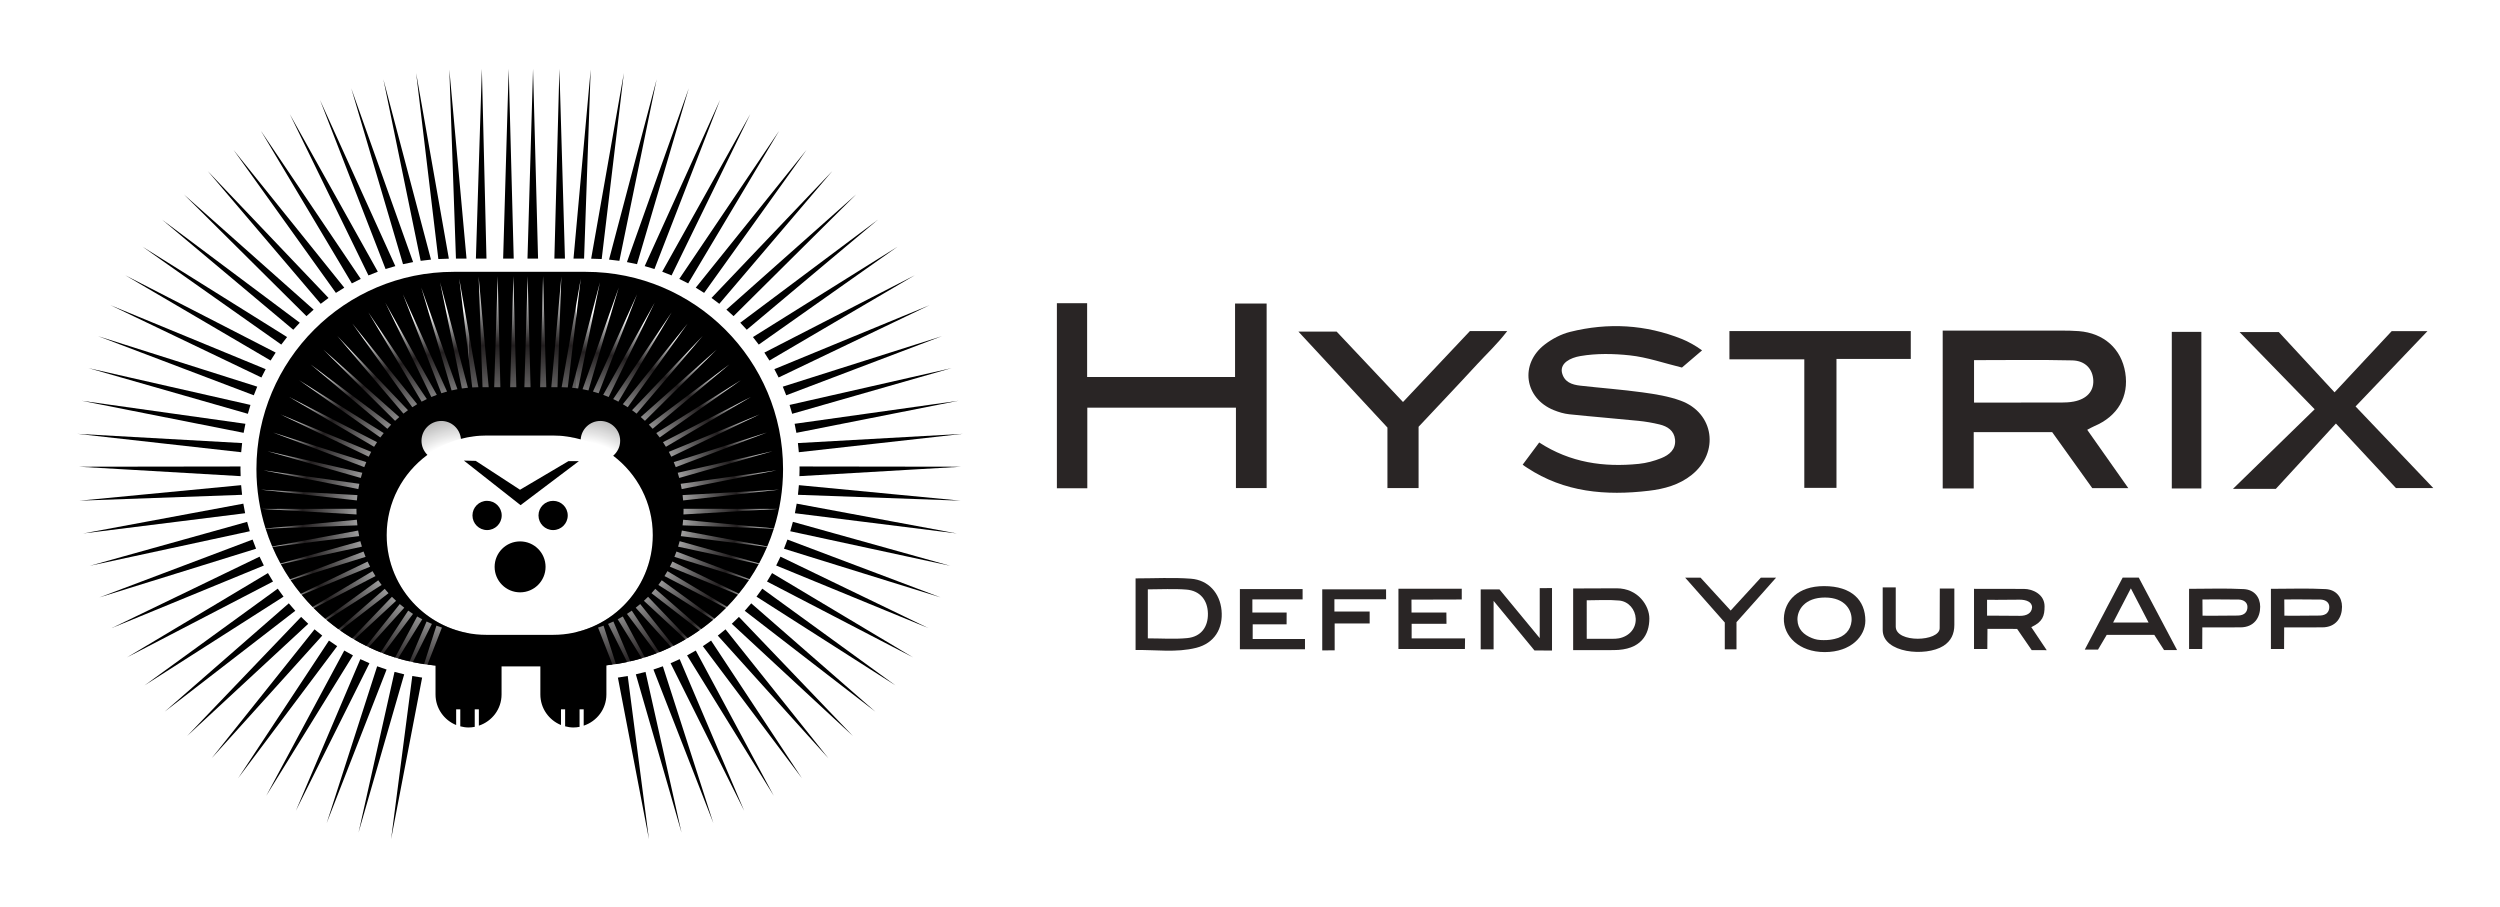 <?xml version="1.0" encoding="utf-8"?>
<!-- Generator: Adobe Illustrator 16.0.4, SVG Export Plug-In . SVG Version: 6.00 Build 0)  -->
<!DOCTYPE svg PUBLIC "-//W3C//DTD SVG 1.1//EN" "http://www.w3.org/Graphics/SVG/1.1/DTD/svg11.dtd">
<svg version="1.1" id="Layer_1" xmlns="http://www.w3.org/2000/svg" xmlns:xlink="http://www.w3.org/1999/xlink" x="0px" y="0px"
	 width="364px" height="132px" viewBox="0 0 364 132" enable-background="new 0 0 364 132" xml:space="preserve">
<path fill-rule="evenodd" clip-rule="evenodd" fill="#292525" d="M282.857,48.131c0.866,0,1.631,0,2.395,0
	c4.939,0,9.88-0.004,14.819,0.003c0.866,0.001,1.735,0.01,2.599,0.078c3.661,0.288,6.205,2.573,6.768,6.047
	c0.565,3.495-1.099,6.356-4.527,7.8c-0.317,0.134-0.614,0.315-1.011,0.521c1.941,2.757,3.869,5.494,5.979,8.49
	c-1.9,0-3.481,0-5.247,0c-1.873-2.617-3.83-5.35-5.835-8.15c-3.707,0-7.419,0-11.424,0c0,2.687,0,5.398,0,8.205
	c-1.648,0-3.007,0-4.515,0C282.857,63.514,282.857,55.934,282.857,48.131z M287.42,58.617c4.294,0,8.501,0.005,12.709-0.006
	c0.602-0.001,1.215-0.03,1.804-0.144c1.903-0.363,2.93-1.505,2.851-3.1c-0.081-1.624-1.154-2.848-3.055-2.893
	c-4.728-0.114-9.458-0.037-14.309-0.037C287.42,54.487,287.42,56.43,287.42,58.617z"/>
<path fill-rule="evenodd" clip-rule="evenodd" fill="#292525" d="M247.82,51.016c-1.252,1.069-2.168,1.851-2.928,2.5
	c-2.595-0.633-5.071-1.508-7.61-1.778c-2.378-0.252-4.813-0.301-7.188,0.105c-1.456,0.249-2.906,1-2.688,2.343
	c0.31,1.44,1.439,1.825,2.692,1.966c3.016,0.34,6.046,0.564,9.051,0.976c1.876,0.257,3.791,0.565,5.559,1.21
	c4.87,1.777,5.678,7.542,1.605,10.805c-1.826,1.464-3.998,2.047-6.249,2.313c-6.251,0.741-12.285,0.234-17.725-3.354
	c-0.141-0.093-0.527-0.338-0.637-0.447c0.738-0.989,1.557-2.092,2.406-3.23c4.525,2.943,9.415,3.635,14.522,3.111
	c1.102-0.113,2.217-0.417,3.247-0.828c1.163-0.466,2.156-1.267,2.01-2.713c-0.132-1.295-1.1-1.919-2.26-2.197
	c-1.005-0.241-2.032-0.42-3.061-0.524c-3.361-0.338-6.729-0.606-10.09-0.957c-0.763-0.08-1.531-0.314-2.246-0.603
	c-4.277-1.725-4.995-6.729-1.309-9.557c1.071-0.822,2.376-1.507,3.68-1.834c5.523-1.383,10.992-1.081,16.307,1.046
	C245.769,49.713,246.969,50.375,247.82,51.016z"/>
<path fill-rule="evenodd" clip-rule="evenodd" fill="#292525" d="M158.286,44.147c0,3.706,0,7.158,0,10.74
	c7.191,0,14.261,0,21.538,0c0-3.509,0-7.022,0-10.693c1.62,0,3.039,0,4.598,0c0,8.92,0,17.812,0,26.871c-1.415,0-2.836,0-4.469,0
	c0-3.857,0-7.718,0-11.707c-7.282,0-14.357,0-21.641,0c0,3.853,0,7.721,0,11.729c-1.554,0-2.904,0-4.429,0
	c0-8.924,0-17.874,0-26.938C155.276,44.147,156.621,44.147,158.286,44.147z"/>
<path fill-rule="evenodd" clip-rule="evenodd" fill="#292525" d="M340.11,61.666c-3.316,3.606-6.136,6.671-8.748,9.512
	c-2.211,0-3.938,0-6.243,0c4.159-4.052,8.006-7.8,11.896-11.591c-3.655-3.757-7.199-7.4-10.933-11.236c1.786,0,3.429,0,5.715,0
	c2.389,2.583,5.149,5.568,8.113,8.773c3.046-3.262,5.767-6.175,8.319-8.907c2.143,0,3.861,0,5.207,0
	c-3.42,3.581-6.984,7.314-10.466,10.961c3.877,4.07,7.563,7.941,11.316,11.882c-1.612,0-3.274,0-5.438,0
	C346.257,68.271,343.366,65.166,340.11,61.666z"/>
<path fill-rule="evenodd" clip-rule="evenodd" fill="#292525" d="M278.209,48.207c0,1.433,0,2.623,0,4.053
	c-3.601,0-7.112,0-10.818,0c0,6.35,0,12.464,0,18.773c-1.603,0-3.016,0-4.684,0c0-6.113,0-12.302,0-18.71c-3.75,0-7.261,0-10.903,0
	c0-1.479,0-2.739,0-4.116C260.568,48.207,269.289,48.207,278.209,48.207z"/>
<path fill-rule="evenodd" clip-rule="evenodd" fill="#292525" d="M214.015,48.207c1.796,0,3.345,0,5.435,0
	c-1.459,1.909-2.955,3.278-4.312,4.756c-1.404,1.531-2.83,3.044-4.252,4.561c-1.419,1.514-2.843,3.023-4.34,4.614
	c0,2.881,0,5.816,0,8.92c-1.517,0-2.937,0-4.535,0c0-2.901,0-5.816,0-8.807c-4.261-4.591-8.479-9.138-12.958-13.966
	c2.065,0,3.739,0,5.566,0c3.106,3.296,6.302,6.686,9.658,10.247C207.584,55.026,210.776,51.64,214.015,48.207z"/>
<path fill-rule="evenodd" clip-rule="evenodd" fill="#292525" d="M320.517,71.123c-1.495,0-2.845,0-4.303,0
	c0-7.608,0-15.11,0-22.802c1.375,0,2.778,0,4.303,0C320.517,55.869,320.517,63.375,320.517,71.123z"/>
<path fill-rule="evenodd" clip-rule="evenodd" fill="#292525" d="M165.34,94.644c0-3.711,0-7.065,0-10.43
	c2.749,0,5.42-0.157,8.063,0.045c2.552,0.195,4.212,2.104,4.453,4.595c0.256,2.659-1.039,4.803-3.683,5.468
	C171.247,95.058,168.251,94.588,165.34,94.644z M167.123,92.945c1.983,0,3.881,0.143,5.746-0.039
	c1.994-0.195,3.042-1.612,3.003-3.584c-0.04-1.952-1.156-3.321-3.136-3.478c-1.857-0.147-3.735-0.032-5.613-0.032
	C167.123,88.329,167.123,90.553,167.123,92.945z"/>
<path fill-rule="evenodd" clip-rule="evenodd" fill="#292525" d="M295.754,91.309c0.749,1.128,2.246,3.357,2.246,3.357l-2.188-0.011
	l-2.121-3.086l-4.316-0.007l-0.021,2.934c0,0-1.295,0-1.938,0c0-2.906,0-5.73,0-8.762c2.685,0,4.651,0.012,7.276,0.012
	c1.224,0,2.998,0.754,2.998,2.545C297.689,89.666,297.43,90.538,295.754,91.309z M289.316,89.646c0,0,2.751-0.008,4.789,0.021
	c0.915,0.013,1.707-0.345,1.764-1.229c0.006-0.824-0.891-1.123-1.807-1.125c-0.631-0.001-1.805,0.006-3.264,0.024
	c-0.492,0.006-1.482-0.004-1.482-0.004V89.646z"/>
<path fill-rule="evenodd" clip-rule="evenodd" fill="#292525" d="M203.613,85.723c3.128,0,6.125,0,9.219,0c0,0.524,0,0.928,0,1.562
	c-2.431,0-7.322,0.021-7.322,0.021l0.008,1.881h5.076l0.015,1.641h-5.073v2.119h7.777l-0.021,1.544c0,0-6.371,0-9.679,0
	C203.613,91.68,203.613,88.854,203.613,85.723z"/>
<path fill-rule="evenodd" clip-rule="evenodd" fill="#292525" d="M217.469,94.543c-0.763,0-1.249,0-1.88,0c0-2.841,0-8.724,0-8.724
	h2.738l5.857,7.095v-7.283l1.788-0.006v9.094l-2.553-0.012c0,0-3.729-4.521-5.951-7.217
	C217.469,90.141,217.469,92.292,217.469,94.543z"/>
<path fill-rule="evenodd" clip-rule="evenodd" fill="#292525" d="M229.051,94.661c0-3.156,0-5.917,0-8.979
	c2.574,0,3.824-0.025,6.324-0.025c3.156,0,4.773,2.564,4.772,4.389c0,2.33-1.179,4.608-5.216,4.608
	C233.038,94.653,231.144,94.661,229.051,94.661z M231.028,93.012c1.281,0,2.47,0.005,3.657-0.003
	c0.344-0.002,0.695-0.002,1.03-0.068c1.539-0.305,2.512-1.464,2.445-2.876c-0.062-1.304-1.012-2.497-2.408-2.627
	c-1.581-0.147-3.188-0.034-4.725-0.034C231.028,89.4,231.028,91.102,231.028,93.012z"/>
<path fill-rule="evenodd" clip-rule="evenodd" fill="#292525" d="M306.738,92.435c-0.474,0.804-0.862,1.463-1.269,2.151
	c-0.539,0-1.038,0-1.928,0c1.926-3.659,3.737-7.102,5.519-10.488c0.859,0,1.539,0,2.342,0c1.811,3.419,5.577,10.548,5.577,10.548
	l-1.893,0.005c0,0-0.952-1.481-1.425-2.216C311.369,92.435,309.141,92.435,306.738,92.435z M310.252,85.662
	c-0.865,1.67-2.585,4.983-2.585,4.983h5.167C312.834,90.646,311.153,87.422,310.252,85.662z"/>
<path fill-rule="evenodd" clip-rule="evenodd" fill="#292525" d="M265.677,94.944c-3.739,0-6.026-2.334-5.946-4.918
	c0.077-2.528,2.035-4.689,5.848-4.689c4.038,0,6.016,2.069,6.018,5.04C271.594,92.609,269.531,94.944,265.677,94.944z
	 M265.523,93.201c0.768,0,1.099-0.062,1.6-0.173c1.458-0.321,2.343-1.28,2.462-2.603c0.136-1.494-0.897-3.426-3.866-3.426
	c-2.984,0-4.047,1.848-4.011,3.234c0.036,1.393,0.923,2.19,2.099,2.668C264.349,93.123,264.812,93.201,265.523,93.201z"/>
<path fill-rule="evenodd" clip-rule="evenodd" fill="#292525" d="M187.328,90.907h-4.934l-0.004,2.132c0,0,5.027,0,7.616,0
	c0,0.588,0,0.976,0,1.495c-3.146,0-6.232,0-9.479,0c0-2.867,0-5.755,0-8.762c3.038,0,6.027,0,9.132,0c0,0.48,0,0.87,0,1.5
	c-2.403,0-4.797,0-7.314,0c0,0.629,0,1.236,0,1.915c1.55,0,4.991,0,4.991,0L187.328,90.907z"/>
<path fill-rule="evenodd" clip-rule="evenodd" fill="#292525" d="M330.645,94.493c0-2.894,0-5.717,0-8.76
	c2.675,0,5.325-0.102,7.963,0.04c1.512,0.08,2.389,1.154,2.391,2.573c0.002,1.591-0.904,2.997-2.884,2.997
	c-1.104,0-5.541,0.011-5.541,0.011l-0.011,3.139C332.562,94.493,331.289,94.493,330.645,94.493z M332.606,89.646
	c0,0,4.186,0.01,5.164-0.021c0.948-0.029,1.373-0.535,1.375-1.25c-0.002-0.687-0.572-1.047-1.244-1.078s-5.31-0.018-5.31-0.018
	L332.606,89.646z"/>
<path fill-rule="evenodd" clip-rule="evenodd" fill="#292525" d="M318.729,94.493c0-2.894,0-5.717,0-8.76
	c2.675,0,5.325-0.102,7.963,0.04c1.512,0.08,2.389,1.154,2.391,2.573c0.002,1.591-0.904,2.997-2.884,2.997
	c-1.104,0-5.541,0.011-5.541,0.011l-0.011,3.139C320.646,94.493,319.373,94.493,318.729,94.493z M320.69,89.646
	c0,0,4.186,0.01,5.164-0.021c0.948-0.029,1.373-0.535,1.375-1.25c-0.002-0.687-0.572-1.047-1.244-1.078s-5.31-0.018-5.31-0.018
	L320.69,89.646z"/>
<path fill-rule="evenodd" clip-rule="evenodd" fill="#292525" d="M284.553,85.691c0,0,0.001,3.659,0,5.3
	c0,1.299-0.476,2.345-1.604,3.057c-2.559,1.615-8.828,1.056-8.828-2.319c0-2.079,0-6.208,0-6.208l1.899,0.003c0,0,0,3.552,0,5.705
	c0,2.437,6.396,2.211,6.396,0.229c0-2.173,0.019-5.769,0.019-5.769L284.553,85.691z"/>
<path fill-rule="evenodd" clip-rule="evenodd" fill="#292525" d="M199.422,89.037l0.003,1.741h-5.099l0.002,3.909l-1.81,0.012
	c0,0,0-5.852,0-8.892c2.95,0,9.294,0,9.294,0l0.002,1.446h-7.525v1.783H199.422z"/>
<path fill-rule="evenodd" clip-rule="evenodd" fill="#292525" d="M245.357,84.104c1.053,0,1.639,0,2.239,0
	c1.436,1.568,2.834,3.094,4.389,4.792c1.485-1.618,4.39-4.786,4.39-4.786h2.219c0,0-3.978,4.499-5.762,6.479
	c0,1.287,0,2.568,0,3.958c-0.598,0-1.076,0-1.704,0c0-1.32,0-2.595,0-3.91C249.27,88.533,247.455,86.479,245.357,84.104z"/>
<g>
	<g id="Polygon_1">
		<g>
			<path d="M106.548,90.824l17.641,16.341L107.587,89.82C107.248,90.162,106.902,90.498,106.548,90.824z M102.334,94.082
				l14.431,19.236l-13.231-20.05C103.141,93.549,102.74,93.82,102.334,94.082z M97.636,96.566l10.72,21.491L98.96,95.971
				C98.523,96.18,98.083,96.379,97.636,96.566z M104.509,92.545l16.108,17.861l-14.984-18.775
				C105.266,91.944,104.891,92.249,104.509,92.545z M100.038,95.425l12.63,20.45l-11.363-21.156
				C100.888,94.963,100.465,95.199,100.038,95.425z M89.964,98.657l4.523,23.535l-3.09-23.767
				C90.923,98.514,90.445,98.591,89.964,98.657z M92.577,98.182l6.652,23.046l-5.243-23.4
				C93.521,97.956,93.051,98.074,92.577,98.182z M95.142,97.484l8.722,22.362L96.513,97.01
				C96.062,97.179,95.604,97.337,95.142,97.484z M116.417,68.304c0,0.344-0.014,0.684-0.025,1.024l23.581-1.374l-23.565-0.034
				C116.409,68.049,116.417,68.175,116.417,68.304z M115.059,77.349l23.293,5.032l-22.905-6.402
				C115.328,76.44,115.198,76.896,115.059,77.349z M116.181,72.044l23.683,0.854l-23.545-2.26
				C116.283,71.11,116.238,71.579,116.181,72.044z M115.737,74.725l23.585,2.948l-23.324-4.342
				C115.922,73.8,115.835,74.264,115.737,74.725z M108.434,88.933l19.02,14.686l-18.075-15.775
				C109.072,88.213,108.758,88.577,108.434,88.933z M111.675,84.67l21.286,11.055L112.414,83.44
				C112.177,83.855,111.93,84.268,111.675,84.67z M110.145,86.873l20.241,12.922L110.99,85.709
				C110.717,86.104,110.436,86.491,110.145,86.873z M114.144,79.892l22.815,7.093l-22.307-8.426
				C114.493,79.007,114.322,79.451,114.144,79.892z M113.012,82.338l22.146,9.106l-21.52-10.395
				C113.439,81.485,113.23,81.913,113.012,82.338z M42.049,87.843l-18.074,15.775l19.019-14.686
				C42.67,88.577,42.355,88.213,42.049,87.843z M40.438,85.709L21.042,99.795l20.241-12.922
				C40.992,86.491,40.711,86.104,40.438,85.709z M39.014,83.44L18.468,95.725L39.753,84.67
				C39.497,84.268,39.251,83.855,39.014,83.44z M43.841,89.82L27.24,107.165L44.88,90.824C44.526,90.498,44.179,90.162,43.841,89.82
				z M50.124,94.719L38.76,115.875l12.631-20.45C50.962,95.199,50.54,94.963,50.124,94.719z M47.895,93.269l-13.232,20.05
				l14.432-19.236C48.688,93.82,48.287,93.549,47.895,93.269z M45.795,91.631l-14.983,18.775l16.107-17.861
				C46.537,92.249,46.163,91.944,45.795,91.631z M35.109,70.639l-23.545,2.26l23.683-0.854C35.19,71.579,35.145,71.11,35.109,70.639
				z M35.429,73.331l-23.323,4.342l23.585-2.948C35.592,74.264,35.506,73.8,35.429,73.331z M37.79,81.05l-21.52,10.395l22.146-9.106
				C38.198,81.913,37.989,81.485,37.79,81.05z M35.011,68.304c0-0.129,0.008-0.255,0.01-0.384l-23.565,0.034l23.582,1.374
				C35.026,68.987,35.011,68.647,35.011,68.304z M36.776,78.559l-22.307,8.426l22.816-7.093
				C37.105,79.451,36.935,79.007,36.776,78.559z M35.981,75.979l-22.905,6.402l23.293-5.032C36.23,76.896,36.1,76.44,35.981,75.979z
				 M56.94,122.192l4.524-23.535c-0.482-0.066-0.96-0.144-1.434-0.231L56.94,122.192z M52.468,95.971l-9.396,22.087l10.72-21.491
				C53.346,96.379,52.904,96.18,52.468,95.971z M57.442,97.827l-5.242,23.4l6.651-23.046C58.376,98.074,57.907,97.956,57.442,97.827
				z M54.915,97.01l-7.351,22.837l8.723-22.362C55.824,97.337,55.367,97.179,54.915,97.01z M104.731,44.235l16.448-19.322
				l-17.584,18.467C103.981,43.657,104.36,43.942,104.731,44.235z M106.808,46.028l17.842-17.716l-18.888,16.772
				C106.118,45.392,106.466,45.706,106.808,46.028z M102.522,42.645l14.914-20.828l-16.134,20.069
				C101.715,42.129,102.122,42.383,102.522,42.645z M92.749,38.464l7.54-25.611L91.28,38.16
				C91.773,38.249,92.264,38.351,92.749,38.464z M108.728,48.011l19.096-16.021L107.78,46.988
				C108.103,47.322,108.419,47.663,108.728,48.011z M95.289,39.171l9.553-24.625l-10.975,24.2
				C94.346,38.876,94.82,39.018,95.289,39.171z M97.781,40.101l11.458-23.486L96.417,39.559
				C96.877,39.729,97.332,39.91,97.781,40.101z M100.198,41.263l13.248-22.219L98.902,40.608
				C99.34,40.816,99.772,41.035,100.198,41.263z M115.954,63.021l23.606-4.673l-23.863,3.356
				C115.792,62.139,115.876,62.579,115.954,63.021z M116.31,65.843l23.859-2.674l-23.994,1.342
				C116.229,64.953,116.274,65.396,116.31,65.843z M115.34,60.25l23.21-6.653l-23.589,5.361
				C115.097,59.384,115.222,59.815,115.34,60.25z M113.367,54.962l21.99-10.535l-22.611,9.322
				C112.961,54.148,113.168,54.552,113.367,54.962z M114.474,57.555l22.672-8.61l-23.172,7.353
				C114.15,56.712,114.316,57.132,114.474,57.555z M112.028,52.494l21.169-12.417l-21.906,11.26
				C111.543,51.717,111.791,52.103,112.028,52.494z M110.475,50.172l20.206-14.252l-21.051,13.156
				C109.919,49.436,110.202,49.8,110.475,50.172z M86.073,37.663c0.514,0.005,1.025,0.022,1.533,0.052l3.231-27.08L86.073,37.663z
				 M85.042,37.656l0.963-27.527l-2.503,27.527H85.042z M95.61,11.546l-6.934,26.251c0.506,0.048,1.007,0.108,1.506,0.18
				L95.61,11.546z M80.717,37.656h1.54l-0.808-27.63L80.717,37.656z M35.253,64.511l-23.994-1.342l23.859,2.674
				C35.154,65.396,35.199,64.953,35.253,64.511z M36.468,58.957l-23.589-5.361l23.209,6.653
				C36.206,59.815,36.332,59.384,36.468,58.957z M35.731,61.704l-23.863-3.356l23.606,4.673
				C35.552,62.579,35.636,62.139,35.731,61.704z M69.291,37.656h1.54l-0.672-27.63L69.291,37.656z M61.246,37.977
				c0.499-0.072,1-0.132,1.506-0.18l-6.934-26.251L61.246,37.977z M63.822,37.715c0.507-0.03,1.018-0.047,1.532-0.052L60.59,10.636
				L63.822,37.715z M66.386,37.656h1.54l-2.503-27.527L66.386,37.656z M37.454,56.298l-23.172-7.353l22.671,8.61
				C37.113,57.132,37.278,56.712,37.454,56.298z M38.682,53.75l-22.611-9.322l21.99,10.535
				C38.259,54.552,38.467,54.148,38.682,53.75z M47.833,43.381L30.25,24.914l16.447,19.322
				C47.068,43.942,47.447,43.657,47.833,43.381z M50.127,41.886L33.993,21.816l14.914,20.828
				C49.307,42.383,49.713,42.129,50.127,41.886z M52.525,40.608L37.982,19.043l13.247,22.219
				C51.655,41.035,52.087,40.816,52.525,40.608z M45.667,45.085L26.778,28.312l17.842,17.716
				C44.962,45.706,45.311,45.392,45.667,45.085z M43.648,46.988L23.604,31.99L42.7,48.011
				C43.008,47.663,43.325,47.322,43.648,46.988z M57.561,38.746l-10.975-24.2l9.553,24.625
				C56.608,39.018,57.082,38.876,57.561,38.746z M55.01,39.559L42.19,16.615l11.457,23.486C54.096,39.91,54.551,39.729,55.01,39.559
				z M41.799,49.077L20.748,35.92l20.206,14.252C41.227,49.8,41.509,49.436,41.799,49.077z M60.148,38.16l-9.009-25.307l7.54,25.611
				C59.165,38.351,59.655,38.249,60.148,38.16z M40.138,51.336l-21.906-11.26l21.169,12.417
				C39.637,52.103,39.884,51.717,40.138,51.336z M73.257,37.656h1.54l-0.732-27.63L73.257,37.656z M76.802,37.656h1.541
				l-0.732-27.63L76.802,37.656z"/>
		</g>
	</g>
	<g id="Shape_2">
		<g>
			<radialGradient id="SVGID_1_" cx="84.207" cy="74.433" r="28.988" gradientUnits="userSpaceOnUse">
				<stop  offset="0.35" style="stop-color:#000000;stop-opacity:0"/>
				<stop  offset="0.8" style="stop-color:#231F20"/>
				<stop  offset="1" style="stop-color:#000000;stop-opacity:0"/>
			</radialGradient>
			<path fill="url(#SVGID_1_)" d="M85.289,39.579h-1.418v24.215c6.406,1.509,11.176,7.257,11.176,14.123
				c0,6.867-4.77,12.616-11.176,14.125v4.985h1.418c15.863,0,28.724-12.86,28.724-28.724
				C114.013,52.439,101.152,39.579,85.289,39.579z"/>
		</g>
	</g>
	<g id="Shape_2_copy">
		<g>
			<radialGradient id="SVGID_2_" cx="67.862" cy="74.913" r="29.822" gradientUnits="userSpaceOnUse">
				<stop  offset="0.35" style="stop-color:#000000;stop-opacity:0"/>
				<stop  offset="0.8" style="stop-color:#231F20"/>
				<stop  offset="1" style="stop-color:#000000;stop-opacity:0"/>
			</radialGradient>
			<path fill="url(#SVGID_2_)" d="M68.199,63.643V39.579h-2.14c-15.863,0-28.724,12.86-28.724,28.725
				c0,15.863,12.86,28.724,28.724,28.724h2.14v-4.835c-6.766-1.232-11.898-7.153-11.898-14.275S61.433,64.875,68.199,63.643z"/>
		</g>
	</g>
	<g id="Shape_2_copy_2">
		<g>
			<linearGradient id="SVGID_3_" gradientUnits="userSpaceOnUse" x1="76.035" y1="85.249" x2="76.035" y2="41.541">
				<stop  offset="0.35" style="stop-color:#000000;stop-opacity:0"/>
				<stop  offset="0.8" style="stop-color:#231F20"/>
				<stop  offset="1" style="stop-color:#000000;stop-opacity:0"/>
			</linearGradient>
			<path fill="url(#SVGID_3_)" d="M70.815,92.433c-0.894,0-1.768-0.086-2.617-0.24v4.835h15.672v-4.985
				c-1.072,0.252-2.188,0.391-3.337,0.391H70.815z M68.199,39.579v24.064c0.849-0.154,1.723-0.24,2.617-0.24h9.718
				c1.149,0,2.265,0.138,3.337,0.391V39.579H68.199z"/>
		</g>
	</g>
	<g id="Rounded_Rectangle_1">
		<g>
			<path d="M112.684,76.938c0.858-2.727,1.329-5.625,1.329-8.635c0-15.864-12.86-28.725-28.724-28.725h-19.23
				c-15.863,0-28.724,12.86-28.724,28.725c0,3.013,0.471,5.914,1.331,8.642l13.291-1.275c0.021,0.275,0.047,0.551,0.081,0.822
				l-13.362,0.482c0.28,0.886,0.602,1.752,0.963,2.599l12.505-2.328c0.046,0.273,0.095,0.546,0.153,0.814l-12.63,1.579
				c0.354,0.823,0.745,1.625,1.171,2.406l11.629-3.251c0.07,0.271,0.146,0.537,0.228,0.801l-11.803,2.551
				c0.416,0.754,0.864,1.486,1.344,2.197l10.695-4.04c0.094,0.264,0.194,0.523,0.298,0.78l-10.907,3.391
				c0.466,0.683,0.961,1.343,1.483,1.981l9.719-4.693c0.116,0.253,0.239,0.505,0.367,0.753l-9.962,4.095
				c0.505,0.61,1.038,1.197,1.591,1.763l8.72-5.213c0.139,0.243,0.283,0.483,0.432,0.72l-8.986,4.667
				c0.535,0.537,1.093,1.052,1.669,1.546l7.718-5.605c0.16,0.231,0.325,0.458,0.495,0.682l-8.001,5.107
				c0.554,0.467,1.128,0.91,1.717,1.335l6.732-5.875c0.179,0.216,0.363,0.429,0.552,0.637l-7.025,5.425
				c0.566,0.398,1.147,0.775,1.742,1.133l5.779-6.037c0.197,0.2,0.4,0.396,0.608,0.587l-6.08,5.632
				c0.57,0.333,1.15,0.649,1.745,0.943l4.87-6.103c0.215,0.184,0.435,0.361,0.658,0.533l-5.174,5.737
				c0.568,0.271,1.146,0.529,1.734,0.764l4.01-6.076c0.229,0.164,0.464,0.321,0.702,0.475l-4.317,5.754
				c0.562,0.215,1.134,0.409,1.713,0.589l3.206-5.97c0.244,0.144,0.491,0.282,0.742,0.414l-3.515,5.691
				c0.551,0.161,1.11,0.305,1.675,0.434l2.47-5.806c0.256,0.121,0.514,0.237,0.775,0.349l-2.772,5.558
				c0.538,0.113,1.08,0.214,1.628,0.296l1.801-5.596c0.265,0.099,0.532,0.192,0.803,0.278l-2.103,5.391
				c0.388,0.052,0.777,0.099,1.17,0.135v4.212c0,2.017,1.244,3.737,3.004,4.451v-2.288h0.601v2.475c0.386,0.1,0.784,0.17,1.202,0.17
				c0.309,0,0.609-0.035,0.902-0.091v-2.554h0.601v2.381c1.915-0.634,3.305-2.417,3.305-4.544v-4.086h5.649v4.086
				c0,2.017,1.244,3.737,3.004,4.451v-2.288h0.601v2.475c0.386,0.1,0.784,0.17,1.202,0.17c0.309,0,0.609-0.035,0.902-0.091v-2.554
				h0.6v2.382c1.915-0.634,3.306-2.418,3.306-4.545V96.87c0.297-0.031,0.59-0.073,0.884-0.113l-2.099-5.381
				c0.27-0.086,0.538-0.18,0.803-0.278l1.8,5.593c0.547-0.084,1.087-0.188,1.624-0.303l-2.768-5.548
				c0.262-0.111,0.52-0.228,0.775-0.349l2.464,5.791c0.563-0.13,1.122-0.271,1.672-0.435l-3.505-5.676
				c0.25-0.132,0.497-0.271,0.741-0.414l3.198,5.954c0.577-0.181,1.145-0.38,1.705-0.595l-4.3-5.732
				c0.238-0.153,0.472-0.311,0.702-0.475l3.997,6.057c0.586-0.235,1.16-0.495,1.726-0.768l-5.152-5.714
				c0.223-0.172,0.442-0.35,0.657-0.533l4.849,6.075c0.592-0.294,1.172-0.607,1.74-0.94l-6.054-5.607
				c0.208-0.19,0.41-0.387,0.608-0.587l5.752,6.009c0.592-0.357,1.173-0.731,1.736-1.13l-6.993-5.399
				c0.189-0.208,0.374-0.421,0.553-0.637l6.699,5.846c0.586-0.424,1.159-0.865,1.71-1.331l-7.961-5.082
				c0.17-0.224,0.334-0.45,0.494-0.682l7.679,5.577c0.572-0.494,1.129-1.006,1.661-1.542l-8.939-4.643
				c0.149-0.236,0.293-0.477,0.433-0.72l8.673,5.186c0.55-0.564,1.081-1.149,1.583-1.758l-9.907-4.072
				c0.128-0.248,0.25-0.5,0.367-0.753l9.666,4.667c0.519-0.637,1.012-1.294,1.475-1.975l-10.846-3.371
				c0.105-0.257,0.205-0.517,0.298-0.78l10.636,4.018c0.477-0.708,0.923-1.438,1.336-2.189l-11.734-2.536
				c0.081-0.264,0.158-0.53,0.227-0.801l11.563,3.232c0.424-0.777,0.812-1.577,1.165-2.396l-12.558-1.57
				c0.058-0.269,0.108-0.541,0.153-0.814l12.434,2.314c0.359-0.843,0.679-1.706,0.958-2.588l-13.286-0.479
				c0.034-0.271,0.061-0.547,0.081-0.822L112.684,76.938z M99.511,74.903c0.006-0.199,0.015-0.399,0.015-0.6
				c0-0.075-0.005-0.149-0.005-0.225l13.787,0.02L99.511,74.903z M104.343,50.907L93.904,61.271
				c-0.201-0.188-0.404-0.372-0.613-0.552L104.343,50.907z M92.69,60.223c-0.218-0.172-0.44-0.338-0.666-0.5l10.287-10.805
				L92.69,60.223z M91.397,59.292c-0.234-0.153-0.472-0.302-0.714-0.443l9.438-11.742L91.397,59.292z M90.038,58.483
				c-0.25-0.133-0.501-0.261-0.758-0.382l8.509-12.617L90.038,58.483z M88.623,57.804c-0.262-0.112-0.528-0.218-0.797-0.317
				l7.5-13.424L88.623,57.804z M87.166,57.26c-0.275-0.09-0.552-0.173-0.832-0.249l6.421-14.159L87.166,57.26z M85.68,56.846
				c-0.285-0.066-0.571-0.125-0.86-0.178l5.271-14.806L85.68,56.846z M87.353,41.098l-3.175,15.463
				c-0.292-0.042-0.586-0.077-0.881-0.105L87.353,41.098z M84.561,40.565l-1.89,15.843c-0.297-0.019-0.597-0.028-0.897-0.031
				L84.561,40.565z M81.734,40.268L81.17,56.373h-0.901L81.734,40.268z M79.068,40.208l0.472,16.164H78.64L79.068,40.208z
				 M76.823,40.208l0.428,16.164H76.35L76.823,40.208z M74.749,40.208l0.428,16.164h-0.901L74.749,40.208z M72.463,40.208
				l0.393,16.164h-0.901L72.463,40.208z M71.156,56.373h-0.901l-0.564-16.105L71.156,56.373z M69.652,56.377
				c-0.3,0.003-0.599,0.013-0.897,0.031l-1.89-15.843L69.652,56.377z M68.129,56.456c-0.295,0.028-0.589,0.063-0.881,0.105
				l-3.175-15.463L68.129,56.456z M66.606,56.668c-0.289,0.053-0.575,0.111-0.859,0.178l-4.411-14.984L66.606,56.668z
				 M65.092,57.011c-0.28,0.076-0.557,0.159-0.832,0.249l-5.59-14.408L65.092,57.011z M63.601,57.487
				c-0.269,0.099-0.535,0.205-0.798,0.317l-6.703-13.741L63.601,57.487z M62.147,58.101c-0.257,0.122-0.509,0.249-0.759,0.382
				l-7.75-12.999L62.147,58.101z M60.743,58.848c-0.242,0.142-0.479,0.29-0.713,0.443l-8.726-12.185L60.743,58.848z M59.401,59.723
				c-0.226,0.161-0.448,0.328-0.665,0.5l-9.623-11.305L59.401,59.723z M58.133,60.719c-0.208,0.18-0.412,0.364-0.611,0.552
				L47.083,50.907L58.133,60.719z M38.119,74.099l13.787-0.02c-0.001,0.075-0.006,0.149-0.006,0.225c0,0.2,0.009,0.4,0.015,0.6
				L38.119,74.099z M51.962,72.864L38.004,71.3l14.037,0.785C52.009,72.344,51.983,72.604,51.962,72.864z M52.17,71.213
				L38.36,68.479l13.961,1.963C52.265,70.697,52.216,70.954,52.17,71.213z M52.53,69.592l-13.58-3.893l13.802,3.136
				C52.672,69.086,52.599,69.337,52.53,69.592z M53.037,68.016l-13.264-5.038l13.556,4.302
				C53.226,67.522,53.129,67.768,53.037,68.016z M53.684,66.499l-12.865-6.163l13.229,5.453
				C53.921,66.021,53.801,66.259,53.684,66.499z M54.468,65.055L42.083,57.79l12.816,6.587C54.75,64.6,54.606,64.825,54.468,65.055z
				 M55.376,63.696l-11.821-8.337l12.315,7.696C55.702,63.265,55.537,63.478,55.376,63.696z M45.226,53.059l11.727,8.774
				c-0.188,0.195-0.374,0.395-0.554,0.6L45.226,53.059z M80.533,92.433h-9.718c-8.016,0-14.515-6.498-14.515-14.516
				c0-4.8,2.341-9.044,5.933-11.686c-0.531-0.523-0.862-1.25-0.862-2.055c0-1.593,1.292-2.884,2.884-2.884
				c1.499,0,2.715,1.146,2.857,2.605c1.184-0.312,2.42-0.495,3.702-0.495h9.718c1.395,0,2.738,0.208,4.015,0.575
				c0.104-1.499,1.339-2.686,2.864-2.686c1.593,0,2.885,1.291,2.885,2.884c0,0.876-0.398,1.651-1.015,2.18
				c3.496,2.65,5.765,6.836,5.765,11.561C95.047,85.935,88.548,92.433,80.533,92.433z M95.028,62.433
				c-0.181-0.205-0.366-0.404-0.555-0.6l11.727-8.774L95.028,62.433z M96.05,63.696c-0.16-0.218-0.325-0.431-0.495-0.641
				l12.316-7.696L96.05,63.696z M96.958,65.055c-0.138-0.229-0.283-0.455-0.431-0.677l12.816-6.587L96.958,65.055z M97.742,66.499
				c-0.116-0.24-0.237-0.478-0.363-0.71l13.229-5.453L97.742,66.499z M98.389,68.016c-0.093-0.248-0.189-0.493-0.292-0.736
				l13.557-4.302L98.389,68.016z M98.896,69.592c-0.069-0.255-0.142-0.506-0.222-0.757l13.801-3.136L98.896,69.592z M99.255,71.213
				c-0.045-0.259-0.095-0.516-0.151-0.771l13.961-1.963L99.255,71.213z M99.384,72.085l14.038-0.785l-13.958,1.564
				C99.442,72.604,99.416,72.344,99.384,72.085z"/>
		</g>
	</g>
	<g id="Ellipse_1">
		<g>
			<path d="M75.726,78.828c-2.048,0-3.709,1.659-3.709,3.708c0,2.048,1.661,3.709,3.709,3.709c2.047,0,3.708-1.661,3.708-3.709
				C79.434,80.487,77.773,78.828,75.726,78.828z M80.534,72.922c-1.176,0-2.13,0.951-2.13,2.128c0,1.175,0.954,2.128,2.13,2.128
				c1.175,0,2.129-0.953,2.129-2.128C82.663,73.873,81.709,72.922,80.534,72.922z M73.048,75.05c0-1.177-0.954-2.128-2.129-2.128
				s-2.129,0.951-2.129,2.128c0,1.175,0.953,2.128,2.129,2.128S73.048,76.225,73.048,75.05z"/>
		</g>
	</g>
	<g id="Shape_1">
		<g>
			<polygon points="82.765,67.141 75.714,71.308 69.264,67.102 67.542,67.062 75.794,73.552 84.288,67.141 			"/>
		</g>
	</g>
</g>
</svg>
